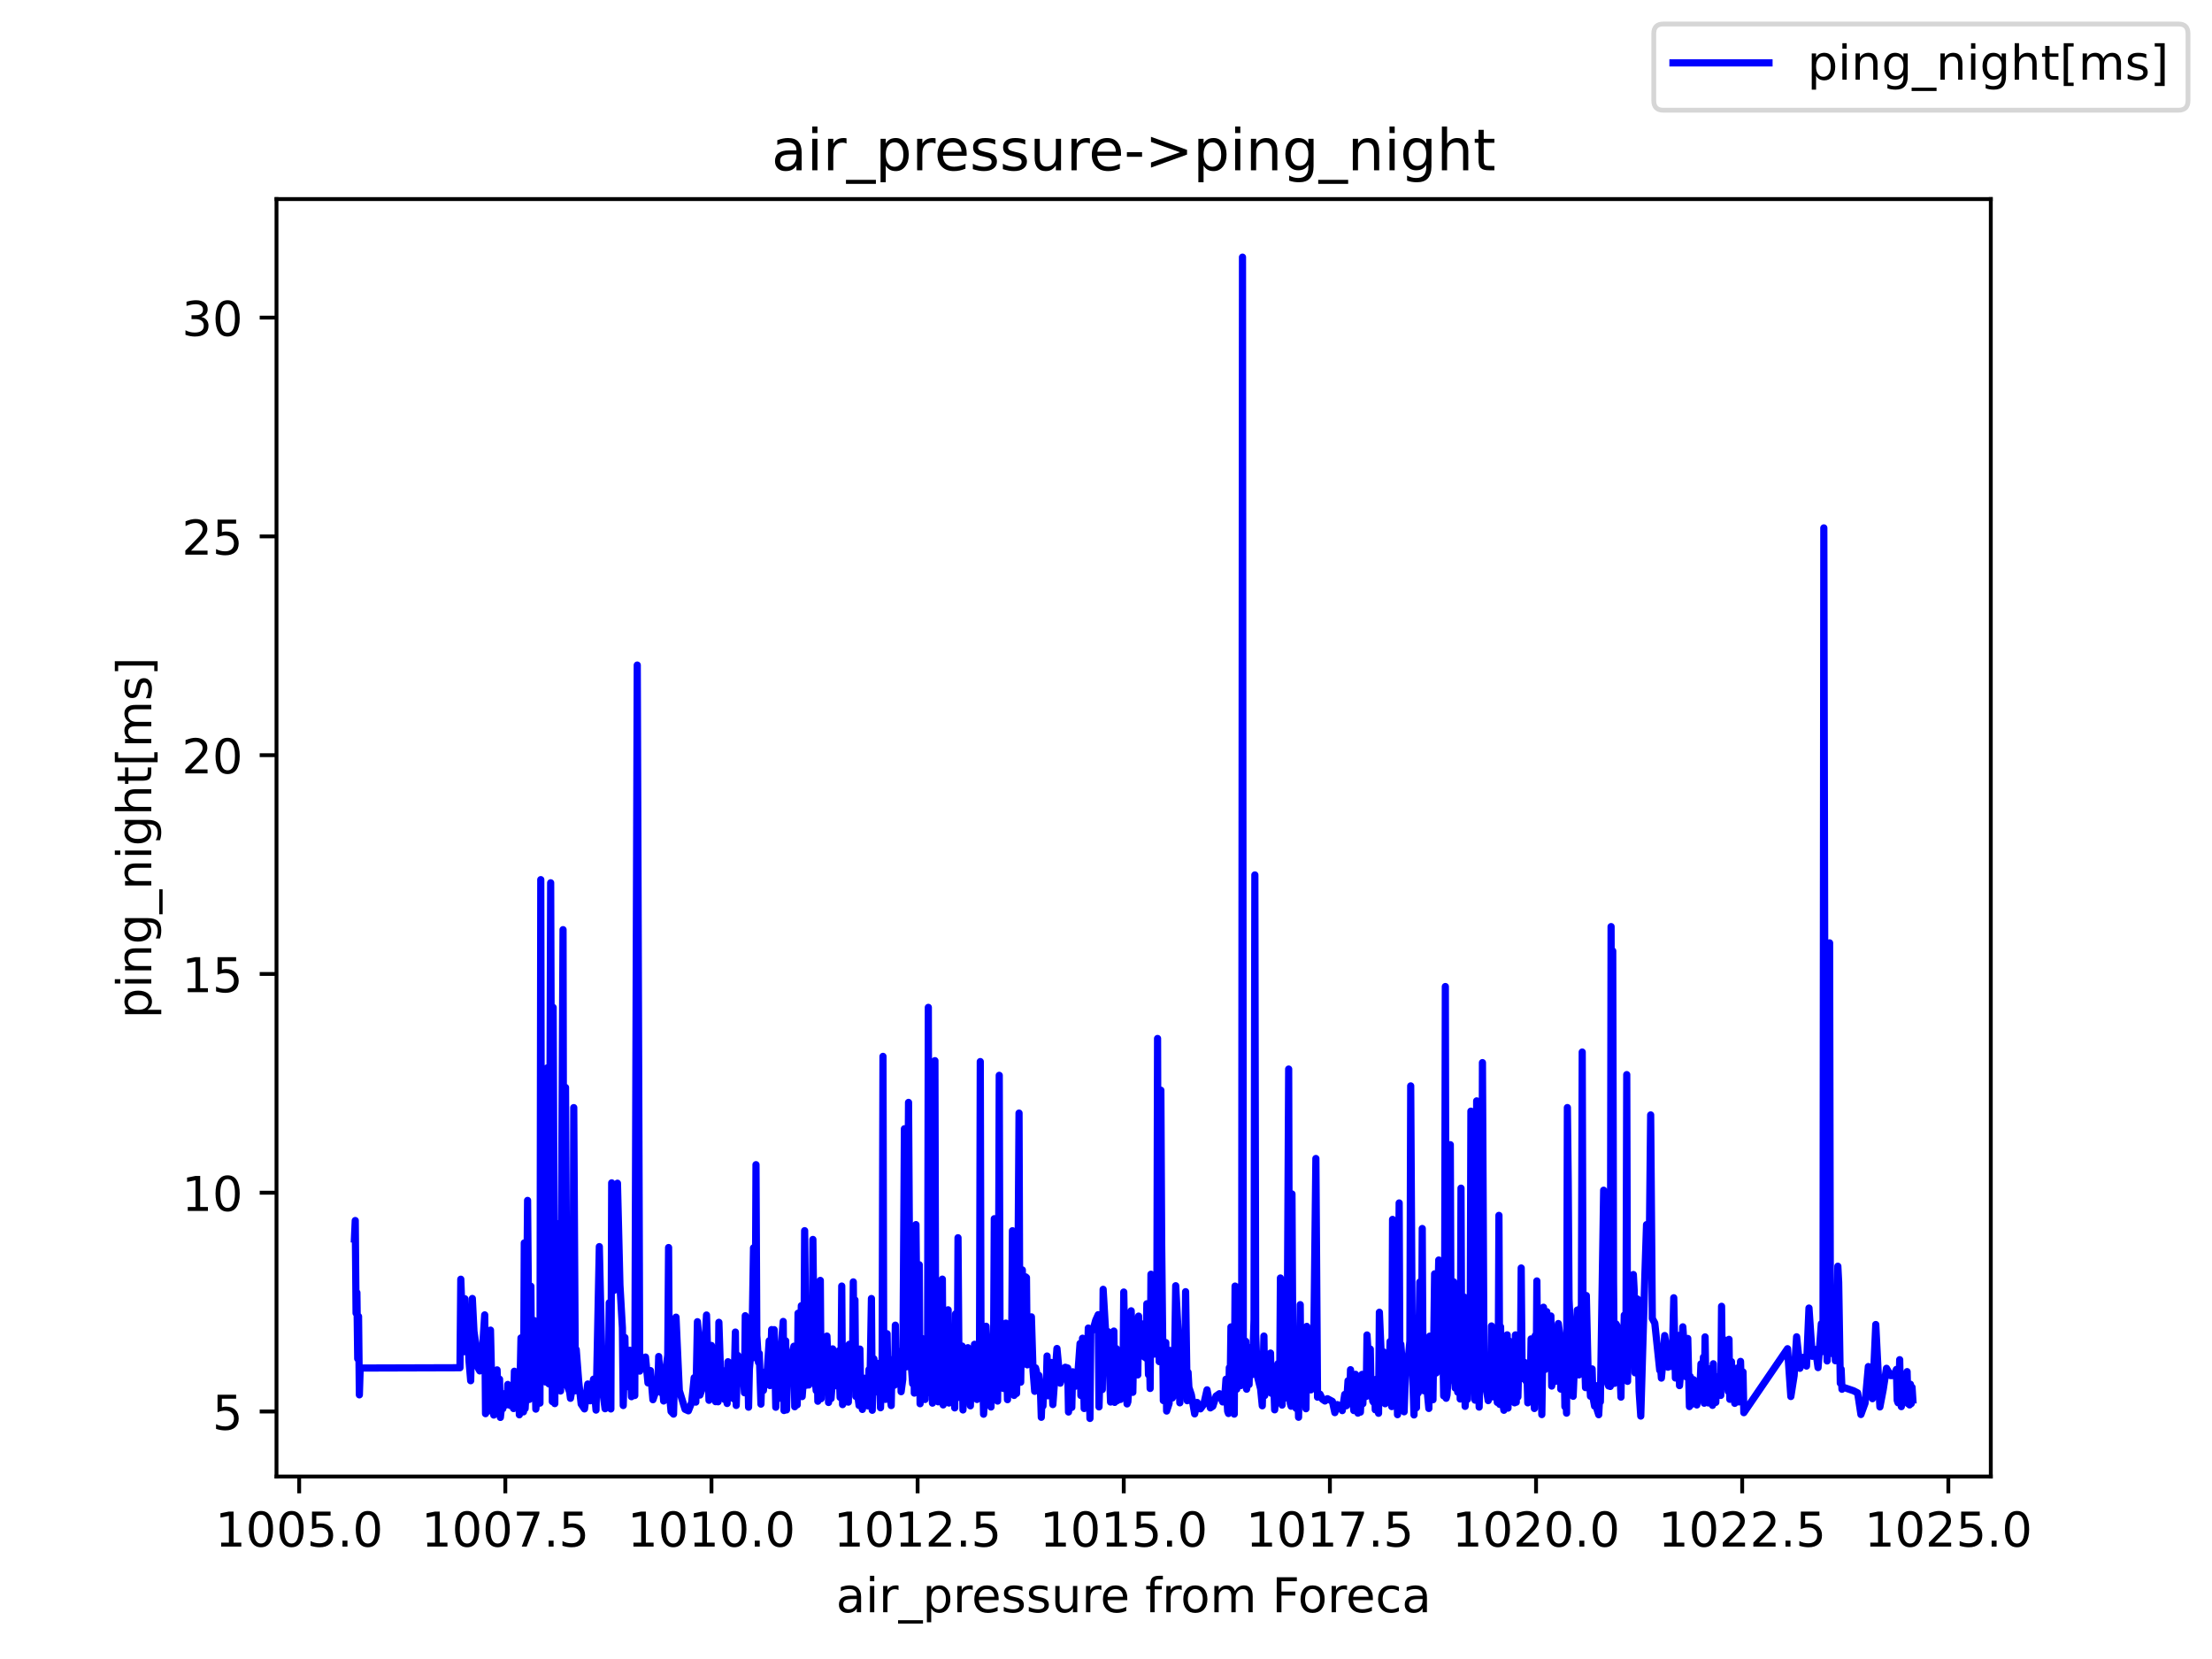 <?xml version="1.0" encoding="utf-8" standalone="no"?>
<!DOCTYPE svg PUBLIC "-//W3C//DTD SVG 1.1//EN"
  "http://www.w3.org/Graphics/SVG/1.1/DTD/svg11.dtd">
<!-- Created with matplotlib (https://matplotlib.org/) -->
<svg height="345.6pt" version="1.1" viewBox="0 0 460.8 345.6" width="460.8pt" xmlns="http://www.w3.org/2000/svg" xmlns:xlink="http://www.w3.org/1999/xlink">
 <defs>
  <style type="text/css">*{stroke-linecap:butt;stroke-linejoin:round;}</style>
 </defs>
 <g id="figure_1">
  <g id="patch_1">
   <path d="M 0 345.6 
L 460.8 345.6 
L 460.8 0 
L 0 0 
z
" style="fill:#ffffff;"/>
  </g>
  <g id="axes_1">
   <g id="patch_2">
    <path d="M 57.6 307.584 
L 414.72 307.584 
L 414.72 41.472 
L 57.6 41.472 
z
" style="fill:#ffffff;"/>
   </g>
   <g id="matplotlib.axis_1">
    <g id="xtick_1">
     <g id="line2d_1">
      <defs>
       <path d="M 0 0 
L 0 3.5 
" id="m879eb7b684" style="stroke:#000000;stroke-width:0.8;"/>
      </defs>
      <g>
       <use style="stroke:#000000;stroke-width:0.8;" x="62.324" xlink:href="#m879eb7b684" y="307.584"/>
      </g>
     </g>
     <g id="text_1">
      <!-- 1005.0 -->
      <g transform="translate(44.828 322.182)scale(0.1 -0.1)">
       <defs>
        <path d="M 12.406 8.297 
L 28.516 8.297 
L 28.516 63.922 
L 10.984 60.406 
L 10.984 69.391 
L 28.422 72.906 
L 38.281 72.906 
L 38.281 8.297 
L 54.391 8.297 
L 54.391 0 
L 12.406 0 
z
" id="DejaVuSans-49"/>
        <path d="M 31.781 66.406 
Q 24.172 66.406 20.328 58.906 
Q 16.5 51.422 16.5 36.375 
Q 16.5 21.391 20.328 13.891 
Q 24.172 6.391 31.781 6.391 
Q 39.453 6.391 43.281 13.891 
Q 47.125 21.391 47.125 36.375 
Q 47.125 51.422 43.281 58.906 
Q 39.453 66.406 31.781 66.406 
z
M 31.781 74.219 
Q 44.047 74.219 50.516 64.516 
Q 56.984 54.828 56.984 36.375 
Q 56.984 17.969 50.516 8.266 
Q 44.047 -1.422 31.781 -1.422 
Q 19.531 -1.422 13.062 8.266 
Q 6.594 17.969 6.594 36.375 
Q 6.594 54.828 13.062 64.516 
Q 19.531 74.219 31.781 74.219 
z
" id="DejaVuSans-48"/>
        <path d="M 10.797 72.906 
L 49.516 72.906 
L 49.516 64.594 
L 19.828 64.594 
L 19.828 46.734 
Q 21.969 47.469 24.109 47.828 
Q 26.266 48.188 28.422 48.188 
Q 40.625 48.188 47.75 41.5 
Q 54.891 34.812 54.891 23.391 
Q 54.891 11.625 47.562 5.094 
Q 40.234 -1.422 26.906 -1.422 
Q 22.312 -1.422 17.547 -0.641 
Q 12.797 0.141 7.719 1.703 
L 7.719 11.625 
Q 12.109 9.234 16.797 8.062 
Q 21.484 6.891 26.703 6.891 
Q 35.156 6.891 40.078 11.328 
Q 45.016 15.766 45.016 23.391 
Q 45.016 31 40.078 35.438 
Q 35.156 39.891 26.703 39.891 
Q 22.75 39.891 18.812 39.016 
Q 14.891 38.141 10.797 36.281 
z
" id="DejaVuSans-53"/>
        <path d="M 10.688 12.406 
L 21 12.406 
L 21 0 
L 10.688 0 
z
" id="DejaVuSans-46"/>
       </defs>
       <use xlink:href="#DejaVuSans-49"/>
       <use x="63.623" xlink:href="#DejaVuSans-48"/>
       <use x="127.246" xlink:href="#DejaVuSans-48"/>
       <use x="190.869" xlink:href="#DejaVuSans-53"/>
       <use x="254.492" xlink:href="#DejaVuSans-46"/>
       <use x="286.279" xlink:href="#DejaVuSans-48"/>
      </g>
     </g>
    </g>
    <g id="xtick_2">
     <g id="line2d_2">
      <g>
       <use style="stroke:#000000;stroke-width:0.8;" x="105.268" xlink:href="#m879eb7b684" y="307.584"/>
      </g>
     </g>
     <g id="text_2">
      <!-- 1007.5 -->
      <g transform="translate(87.772 322.182)scale(0.1 -0.1)">
       <defs>
        <path d="M 8.203 72.906 
L 55.078 72.906 
L 55.078 68.703 
L 28.609 0 
L 18.312 0 
L 43.219 64.594 
L 8.203 64.594 
z
" id="DejaVuSans-55"/>
       </defs>
       <use xlink:href="#DejaVuSans-49"/>
       <use x="63.623" xlink:href="#DejaVuSans-48"/>
       <use x="127.246" xlink:href="#DejaVuSans-48"/>
       <use x="190.869" xlink:href="#DejaVuSans-55"/>
       <use x="254.492" xlink:href="#DejaVuSans-46"/>
       <use x="286.279" xlink:href="#DejaVuSans-53"/>
      </g>
     </g>
    </g>
    <g id="xtick_3">
     <g id="line2d_3">
      <g>
       <use style="stroke:#000000;stroke-width:0.8;" x="148.211" xlink:href="#m879eb7b684" y="307.584"/>
      </g>
     </g>
     <g id="text_3">
      <!-- 1010.0 -->
      <g transform="translate(130.716 322.182)scale(0.1 -0.1)">
       <use xlink:href="#DejaVuSans-49"/>
       <use x="63.623" xlink:href="#DejaVuSans-48"/>
       <use x="127.246" xlink:href="#DejaVuSans-49"/>
       <use x="190.869" xlink:href="#DejaVuSans-48"/>
       <use x="254.492" xlink:href="#DejaVuSans-46"/>
       <use x="286.279" xlink:href="#DejaVuSans-48"/>
      </g>
     </g>
    </g>
    <g id="xtick_4">
     <g id="line2d_4">
      <g>
       <use style="stroke:#000000;stroke-width:0.8;" x="191.155" xlink:href="#m879eb7b684" y="307.584"/>
      </g>
     </g>
     <g id="text_4">
      <!-- 1012.5 -->
      <g transform="translate(173.66 322.182)scale(0.1 -0.1)">
       <defs>
        <path d="M 19.188 8.297 
L 53.609 8.297 
L 53.609 0 
L 7.328 0 
L 7.328 8.297 
Q 12.938 14.109 22.625 23.891 
Q 32.328 33.688 34.812 36.531 
Q 39.547 41.844 41.422 45.531 
Q 43.312 49.219 43.312 52.781 
Q 43.312 58.594 39.234 62.25 
Q 35.156 65.922 28.609 65.922 
Q 23.969 65.922 18.812 64.312 
Q 13.672 62.703 7.812 59.422 
L 7.812 69.391 
Q 13.766 71.781 18.938 73 
Q 24.125 74.219 28.422 74.219 
Q 39.75 74.219 46.484 68.547 
Q 53.219 62.891 53.219 53.422 
Q 53.219 48.922 51.531 44.891 
Q 49.859 40.875 45.406 35.406 
Q 44.188 33.984 37.641 27.219 
Q 31.109 20.453 19.188 8.297 
z
" id="DejaVuSans-50"/>
       </defs>
       <use xlink:href="#DejaVuSans-49"/>
       <use x="63.623" xlink:href="#DejaVuSans-48"/>
       <use x="127.246" xlink:href="#DejaVuSans-49"/>
       <use x="190.869" xlink:href="#DejaVuSans-50"/>
       <use x="254.492" xlink:href="#DejaVuSans-46"/>
       <use x="286.279" xlink:href="#DejaVuSans-53"/>
      </g>
     </g>
    </g>
    <g id="xtick_5">
     <g id="line2d_5">
      <g>
       <use style="stroke:#000000;stroke-width:0.8;" x="234.099" xlink:href="#m879eb7b684" y="307.584"/>
      </g>
     </g>
     <g id="text_5">
      <!-- 1015.0 -->
      <g transform="translate(216.603 322.182)scale(0.1 -0.1)">
       <use xlink:href="#DejaVuSans-49"/>
       <use x="63.623" xlink:href="#DejaVuSans-48"/>
       <use x="127.246" xlink:href="#DejaVuSans-49"/>
       <use x="190.869" xlink:href="#DejaVuSans-53"/>
       <use x="254.492" xlink:href="#DejaVuSans-46"/>
       <use x="286.279" xlink:href="#DejaVuSans-48"/>
      </g>
     </g>
    </g>
    <g id="xtick_6">
     <g id="line2d_6">
      <g>
       <use style="stroke:#000000;stroke-width:0.8;" x="277.042" xlink:href="#m879eb7b684" y="307.584"/>
      </g>
     </g>
     <g id="text_6">
      <!-- 1017.5 -->
      <g transform="translate(259.547 322.182)scale(0.1 -0.1)">
       <use xlink:href="#DejaVuSans-49"/>
       <use x="63.623" xlink:href="#DejaVuSans-48"/>
       <use x="127.246" xlink:href="#DejaVuSans-49"/>
       <use x="190.869" xlink:href="#DejaVuSans-55"/>
       <use x="254.492" xlink:href="#DejaVuSans-46"/>
       <use x="286.279" xlink:href="#DejaVuSans-53"/>
      </g>
     </g>
    </g>
    <g id="xtick_7">
     <g id="line2d_7">
      <g>
       <use style="stroke:#000000;stroke-width:0.8;" x="319.986" xlink:href="#m879eb7b684" y="307.584"/>
      </g>
     </g>
     <g id="text_7">
      <!-- 1020.0 -->
      <g transform="translate(302.491 322.182)scale(0.1 -0.1)">
       <use xlink:href="#DejaVuSans-49"/>
       <use x="63.623" xlink:href="#DejaVuSans-48"/>
       <use x="127.246" xlink:href="#DejaVuSans-50"/>
       <use x="190.869" xlink:href="#DejaVuSans-48"/>
       <use x="254.492" xlink:href="#DejaVuSans-46"/>
       <use x="286.279" xlink:href="#DejaVuSans-48"/>
      </g>
     </g>
    </g>
    <g id="xtick_8">
     <g id="line2d_8">
      <g>
       <use style="stroke:#000000;stroke-width:0.8;" x="362.93" xlink:href="#m879eb7b684" y="307.584"/>
      </g>
     </g>
     <g id="text_8">
      <!-- 1022.5 -->
      <g transform="translate(345.435 322.182)scale(0.1 -0.1)">
       <use xlink:href="#DejaVuSans-49"/>
       <use x="63.623" xlink:href="#DejaVuSans-48"/>
       <use x="127.246" xlink:href="#DejaVuSans-50"/>
       <use x="190.869" xlink:href="#DejaVuSans-50"/>
       <use x="254.492" xlink:href="#DejaVuSans-46"/>
       <use x="286.279" xlink:href="#DejaVuSans-53"/>
      </g>
     </g>
    </g>
    <g id="xtick_9">
     <g id="line2d_9">
      <g>
       <use style="stroke:#000000;stroke-width:0.8;" x="405.874" xlink:href="#m879eb7b684" y="307.584"/>
      </g>
     </g>
     <g id="text_9">
      <!-- 1025.0 -->
      <g transform="translate(388.378 322.182)scale(0.1 -0.1)">
       <use xlink:href="#DejaVuSans-49"/>
       <use x="63.623" xlink:href="#DejaVuSans-48"/>
       <use x="127.246" xlink:href="#DejaVuSans-50"/>
       <use x="190.869" xlink:href="#DejaVuSans-53"/>
       <use x="254.492" xlink:href="#DejaVuSans-46"/>
       <use x="286.279" xlink:href="#DejaVuSans-48"/>
      </g>
     </g>
    </g>
    <g id="text_10">
     <!-- air_pressure from Foreca -->
     <g transform="translate(174.162 335.861)scale(0.1 -0.1)">
      <defs>
       <path d="M 34.281 27.484 
Q 23.391 27.484 19.188 25 
Q 14.984 22.516 14.984 16.5 
Q 14.984 11.719 18.141 8.906 
Q 21.297 6.109 26.703 6.109 
Q 34.188 6.109 38.703 11.406 
Q 43.219 16.703 43.219 25.484 
L 43.219 27.484 
z
M 52.203 31.203 
L 52.203 0 
L 43.219 0 
L 43.219 8.297 
Q 40.141 3.328 35.547 0.953 
Q 30.953 -1.422 24.312 -1.422 
Q 15.922 -1.422 10.953 3.297 
Q 6 8.016 6 15.922 
Q 6 25.141 12.172 29.828 
Q 18.359 34.516 30.609 34.516 
L 43.219 34.516 
L 43.219 35.406 
Q 43.219 41.609 39.141 45 
Q 35.062 48.391 27.688 48.391 
Q 23 48.391 18.547 47.266 
Q 14.109 46.141 10.016 43.891 
L 10.016 52.203 
Q 14.938 54.109 19.578 55.047 
Q 24.219 56 28.609 56 
Q 40.484 56 46.344 49.844 
Q 52.203 43.703 52.203 31.203 
z
" id="DejaVuSans-97"/>
       <path d="M 9.422 54.688 
L 18.406 54.688 
L 18.406 0 
L 9.422 0 
z
M 9.422 75.984 
L 18.406 75.984 
L 18.406 64.594 
L 9.422 64.594 
z
" id="DejaVuSans-105"/>
       <path d="M 41.109 46.297 
Q 39.594 47.172 37.812 47.578 
Q 36.031 48 33.891 48 
Q 26.266 48 22.188 43.047 
Q 18.109 38.094 18.109 28.812 
L 18.109 0 
L 9.078 0 
L 9.078 54.688 
L 18.109 54.688 
L 18.109 46.188 
Q 20.953 51.172 25.484 53.578 
Q 30.031 56 36.531 56 
Q 37.453 56 38.578 55.875 
Q 39.703 55.766 41.062 55.516 
z
" id="DejaVuSans-114"/>
       <path d="M 50.984 -16.609 
L 50.984 -23.578 
L -0.984 -23.578 
L -0.984 -16.609 
z
" id="DejaVuSans-95"/>
       <path d="M 18.109 8.203 
L 18.109 -20.797 
L 9.078 -20.797 
L 9.078 54.688 
L 18.109 54.688 
L 18.109 46.391 
Q 20.953 51.266 25.266 53.625 
Q 29.594 56 35.594 56 
Q 45.562 56 51.781 48.094 
Q 58.016 40.188 58.016 27.297 
Q 58.016 14.406 51.781 6.484 
Q 45.562 -1.422 35.594 -1.422 
Q 29.594 -1.422 25.266 0.953 
Q 20.953 3.328 18.109 8.203 
z
M 48.688 27.297 
Q 48.688 37.203 44.609 42.844 
Q 40.531 48.484 33.406 48.484 
Q 26.266 48.484 22.188 42.844 
Q 18.109 37.203 18.109 27.297 
Q 18.109 17.391 22.188 11.75 
Q 26.266 6.109 33.406 6.109 
Q 40.531 6.109 44.609 11.75 
Q 48.688 17.391 48.688 27.297 
z
" id="DejaVuSans-112"/>
       <path d="M 56.203 29.594 
L 56.203 25.203 
L 14.891 25.203 
Q 15.484 15.922 20.484 11.062 
Q 25.484 6.203 34.422 6.203 
Q 39.594 6.203 44.453 7.469 
Q 49.312 8.734 54.109 11.281 
L 54.109 2.781 
Q 49.266 0.734 44.188 -0.344 
Q 39.109 -1.422 33.891 -1.422 
Q 20.797 -1.422 13.156 6.188 
Q 5.516 13.812 5.516 26.812 
Q 5.516 40.234 12.766 48.109 
Q 20.016 56 32.328 56 
Q 43.359 56 49.781 48.891 
Q 56.203 41.797 56.203 29.594 
z
M 47.219 32.234 
Q 47.125 39.594 43.094 43.984 
Q 39.062 48.391 32.422 48.391 
Q 24.906 48.391 20.391 44.141 
Q 15.875 39.891 15.188 32.172 
z
" id="DejaVuSans-101"/>
       <path d="M 44.281 53.078 
L 44.281 44.578 
Q 40.484 46.531 36.375 47.5 
Q 32.281 48.484 27.875 48.484 
Q 21.188 48.484 17.844 46.438 
Q 14.5 44.391 14.5 40.281 
Q 14.5 37.156 16.891 35.375 
Q 19.281 33.594 26.516 31.984 
L 29.594 31.297 
Q 39.156 29.25 43.188 25.516 
Q 47.219 21.781 47.219 15.094 
Q 47.219 7.469 41.188 3.016 
Q 35.156 -1.422 24.609 -1.422 
Q 20.219 -1.422 15.453 -0.562 
Q 10.688 0.297 5.422 2 
L 5.422 11.281 
Q 10.406 8.688 15.234 7.391 
Q 20.062 6.109 24.812 6.109 
Q 31.156 6.109 34.562 8.281 
Q 37.984 10.453 37.984 14.406 
Q 37.984 18.062 35.516 20.016 
Q 33.062 21.969 24.703 23.781 
L 21.578 24.516 
Q 13.234 26.266 9.516 29.906 
Q 5.812 33.547 5.812 39.891 
Q 5.812 47.609 11.281 51.797 
Q 16.75 56 26.812 56 
Q 31.781 56 36.172 55.266 
Q 40.578 54.547 44.281 53.078 
z
" id="DejaVuSans-115"/>
       <path d="M 8.5 21.578 
L 8.5 54.688 
L 17.484 54.688 
L 17.484 21.922 
Q 17.484 14.156 20.5 10.266 
Q 23.531 6.391 29.594 6.391 
Q 36.859 6.391 41.078 11.031 
Q 45.312 15.672 45.312 23.688 
L 45.312 54.688 
L 54.297 54.688 
L 54.297 0 
L 45.312 0 
L 45.312 8.406 
Q 42.047 3.422 37.719 1 
Q 33.406 -1.422 27.688 -1.422 
Q 18.266 -1.422 13.375 4.438 
Q 8.5 10.297 8.5 21.578 
z
M 31.109 56 
z
" id="DejaVuSans-117"/>
       <path id="DejaVuSans-32"/>
       <path d="M 37.109 75.984 
L 37.109 68.5 
L 28.516 68.5 
Q 23.688 68.5 21.797 66.547 
Q 19.922 64.594 19.922 59.516 
L 19.922 54.688 
L 34.719 54.688 
L 34.719 47.703 
L 19.922 47.703 
L 19.922 0 
L 10.891 0 
L 10.891 47.703 
L 2.297 47.703 
L 2.297 54.688 
L 10.891 54.688 
L 10.891 58.5 
Q 10.891 67.625 15.141 71.797 
Q 19.391 75.984 28.609 75.984 
z
" id="DejaVuSans-102"/>
       <path d="M 30.609 48.391 
Q 23.391 48.391 19.188 42.75 
Q 14.984 37.109 14.984 27.297 
Q 14.984 17.484 19.156 11.844 
Q 23.344 6.203 30.609 6.203 
Q 37.797 6.203 41.984 11.859 
Q 46.188 17.531 46.188 27.297 
Q 46.188 37.016 41.984 42.703 
Q 37.797 48.391 30.609 48.391 
z
M 30.609 56 
Q 42.328 56 49.016 48.375 
Q 55.719 40.766 55.719 27.297 
Q 55.719 13.875 49.016 6.219 
Q 42.328 -1.422 30.609 -1.422 
Q 18.844 -1.422 12.172 6.219 
Q 5.516 13.875 5.516 27.297 
Q 5.516 40.766 12.172 48.375 
Q 18.844 56 30.609 56 
z
" id="DejaVuSans-111"/>
       <path d="M 52 44.188 
Q 55.375 50.25 60.062 53.125 
Q 64.75 56 71.094 56 
Q 79.641 56 84.281 50.016 
Q 88.922 44.047 88.922 33.016 
L 88.922 0 
L 79.891 0 
L 79.891 32.719 
Q 79.891 40.578 77.094 44.375 
Q 74.312 48.188 68.609 48.188 
Q 61.625 48.188 57.562 43.547 
Q 53.516 38.922 53.516 30.906 
L 53.516 0 
L 44.484 0 
L 44.484 32.719 
Q 44.484 40.625 41.703 44.406 
Q 38.922 48.188 33.109 48.188 
Q 26.219 48.188 22.156 43.531 
Q 18.109 38.875 18.109 30.906 
L 18.109 0 
L 9.078 0 
L 9.078 54.688 
L 18.109 54.688 
L 18.109 46.188 
Q 21.188 51.219 25.484 53.609 
Q 29.781 56 35.688 56 
Q 41.656 56 45.828 52.969 
Q 50 49.953 52 44.188 
z
" id="DejaVuSans-109"/>
       <path d="M 9.812 72.906 
L 51.703 72.906 
L 51.703 64.594 
L 19.672 64.594 
L 19.672 43.109 
L 48.578 43.109 
L 48.578 34.812 
L 19.672 34.812 
L 19.672 0 
L 9.812 0 
z
" id="DejaVuSans-70"/>
       <path d="M 48.781 52.594 
L 48.781 44.188 
Q 44.969 46.297 41.141 47.344 
Q 37.312 48.391 33.406 48.391 
Q 24.656 48.391 19.812 42.844 
Q 14.984 37.312 14.984 27.297 
Q 14.984 17.281 19.812 11.734 
Q 24.656 6.203 33.406 6.203 
Q 37.312 6.203 41.141 7.25 
Q 44.969 8.297 48.781 10.406 
L 48.781 2.094 
Q 45.016 0.344 40.984 -0.531 
Q 36.969 -1.422 32.422 -1.422 
Q 20.062 -1.422 12.781 6.344 
Q 5.516 14.109 5.516 27.297 
Q 5.516 40.672 12.859 48.328 
Q 20.219 56 33.016 56 
Q 37.156 56 41.109 55.141 
Q 45.062 54.297 48.781 52.594 
z
" id="DejaVuSans-99"/>
      </defs>
      <use xlink:href="#DejaVuSans-97"/>
      <use x="61.279" xlink:href="#DejaVuSans-105"/>
      <use x="89.062" xlink:href="#DejaVuSans-114"/>
      <use x="130.176" xlink:href="#DejaVuSans-95"/>
      <use x="180.176" xlink:href="#DejaVuSans-112"/>
      <use x="243.652" xlink:href="#DejaVuSans-114"/>
      <use x="282.516" xlink:href="#DejaVuSans-101"/>
      <use x="344.039" xlink:href="#DejaVuSans-115"/>
      <use x="396.139" xlink:href="#DejaVuSans-115"/>
      <use x="448.238" xlink:href="#DejaVuSans-117"/>
      <use x="511.617" xlink:href="#DejaVuSans-114"/>
      <use x="550.48" xlink:href="#DejaVuSans-101"/>
      <use x="612.004" xlink:href="#DejaVuSans-32"/>
      <use x="643.791" xlink:href="#DejaVuSans-102"/>
      <use x="678.996" xlink:href="#DejaVuSans-114"/>
      <use x="717.859" xlink:href="#DejaVuSans-111"/>
      <use x="779.041" xlink:href="#DejaVuSans-109"/>
      <use x="876.453" xlink:href="#DejaVuSans-32"/>
      <use x="908.24" xlink:href="#DejaVuSans-70"/>
      <use x="962.135" xlink:href="#DejaVuSans-111"/>
      <use x="1023.316" xlink:href="#DejaVuSans-114"/>
      <use x="1062.18" xlink:href="#DejaVuSans-101"/>
      <use x="1123.703" xlink:href="#DejaVuSans-99"/>
      <use x="1178.684" xlink:href="#DejaVuSans-97"/>
     </g>
    </g>
   </g>
   <g id="matplotlib.axis_2">
    <g id="ytick_1">
     <g id="line2d_10">
      <defs>
       <path d="M 0 0 
L -3.5 0 
" id="mdffa7e8fbb" style="stroke:#000000;stroke-width:0.8;"/>
      </defs>
      <g>
       <use style="stroke:#000000;stroke-width:0.8;" x="57.6" xlink:href="#mdffa7e8fbb" y="294.039"/>
      </g>
     </g>
     <g id="text_11">
      <!-- 5 -->
      <g transform="translate(44.237 297.838)scale(0.1 -0.1)">
       <use xlink:href="#DejaVuSans-53"/>
      </g>
     </g>
    </g>
    <g id="ytick_2">
     <g id="line2d_11">
      <g>
       <use style="stroke:#000000;stroke-width:0.8;" x="57.6" xlink:href="#mdffa7e8fbb" y="248.464"/>
      </g>
     </g>
     <g id="text_12">
      <!-- 10 -->
      <g transform="translate(37.875 252.263)scale(0.1 -0.1)">
       <use xlink:href="#DejaVuSans-49"/>
       <use x="63.623" xlink:href="#DejaVuSans-48"/>
      </g>
     </g>
    </g>
    <g id="ytick_3">
     <g id="line2d_12">
      <g>
       <use style="stroke:#000000;stroke-width:0.8;" x="57.6" xlink:href="#mdffa7e8fbb" y="202.889"/>
      </g>
     </g>
     <g id="text_13">
      <!-- 15 -->
      <g transform="translate(37.875 206.688)scale(0.1 -0.1)">
       <use xlink:href="#DejaVuSans-49"/>
       <use x="63.623" xlink:href="#DejaVuSans-53"/>
      </g>
     </g>
    </g>
    <g id="ytick_4">
     <g id="line2d_13">
      <g>
       <use style="stroke:#000000;stroke-width:0.8;" x="57.6" xlink:href="#mdffa7e8fbb" y="157.314"/>
      </g>
     </g>
     <g id="text_14">
      <!-- 20 -->
      <g transform="translate(37.875 161.114)scale(0.1 -0.1)">
       <use xlink:href="#DejaVuSans-50"/>
       <use x="63.623" xlink:href="#DejaVuSans-48"/>
      </g>
     </g>
    </g>
    <g id="ytick_5">
     <g id="line2d_14">
      <g>
       <use style="stroke:#000000;stroke-width:0.8;" x="57.6" xlink:href="#mdffa7e8fbb" y="111.74"/>
      </g>
     </g>
     <g id="text_15">
      <!-- 25 -->
      <g transform="translate(37.875 115.539)scale(0.1 -0.1)">
       <use xlink:href="#DejaVuSans-50"/>
       <use x="63.623" xlink:href="#DejaVuSans-53"/>
      </g>
     </g>
    </g>
    <g id="ytick_6">
     <g id="line2d_15">
      <g>
       <use style="stroke:#000000;stroke-width:0.8;" x="57.6" xlink:href="#mdffa7e8fbb" y="66.165"/>
      </g>
     </g>
     <g id="text_16">
      <!-- 30 -->
      <g transform="translate(37.875 69.964)scale(0.1 -0.1)">
       <defs>
        <path d="M 40.578 39.312 
Q 47.656 37.797 51.625 33 
Q 55.609 28.219 55.609 21.188 
Q 55.609 10.406 48.188 4.484 
Q 40.766 -1.422 27.094 -1.422 
Q 22.516 -1.422 17.656 -0.516 
Q 12.797 0.391 7.625 2.203 
L 7.625 11.719 
Q 11.719 9.328 16.594 8.109 
Q 21.484 6.891 26.812 6.891 
Q 36.078 6.891 40.938 10.547 
Q 45.797 14.203 45.797 21.188 
Q 45.797 27.641 41.281 31.266 
Q 36.766 34.906 28.719 34.906 
L 20.219 34.906 
L 20.219 43.016 
L 29.109 43.016 
Q 36.375 43.016 40.234 45.922 
Q 44.094 48.828 44.094 54.297 
Q 44.094 59.906 40.109 62.906 
Q 36.141 65.922 28.719 65.922 
Q 24.656 65.922 20.016 65.031 
Q 15.375 64.156 9.812 62.312 
L 9.812 71.094 
Q 15.438 72.656 20.344 73.438 
Q 25.25 74.219 29.594 74.219 
Q 40.828 74.219 47.359 69.109 
Q 53.906 64.016 53.906 55.328 
Q 53.906 49.266 50.438 45.094 
Q 46.969 40.922 40.578 39.312 
z
" id="DejaVuSans-51"/>
       </defs>
       <use xlink:href="#DejaVuSans-51"/>
       <use x="63.623" xlink:href="#DejaVuSans-48"/>
      </g>
     </g>
    </g>
    <g id="text_17">
     <!-- ping_night[ms] -->
     <g transform="translate(31.517 212.172)rotate(-90)scale(0.1 -0.1)">
      <defs>
       <path d="M 54.891 33.016 
L 54.891 0 
L 45.906 0 
L 45.906 32.719 
Q 45.906 40.484 42.875 44.328 
Q 39.844 48.188 33.797 48.188 
Q 26.516 48.188 22.312 43.547 
Q 18.109 38.922 18.109 30.906 
L 18.109 0 
L 9.078 0 
L 9.078 54.688 
L 18.109 54.688 
L 18.109 46.188 
Q 21.344 51.125 25.703 53.562 
Q 30.078 56 35.797 56 
Q 45.219 56 50.047 50.172 
Q 54.891 44.344 54.891 33.016 
z
" id="DejaVuSans-110"/>
       <path d="M 45.406 27.984 
Q 45.406 37.75 41.375 43.109 
Q 37.359 48.484 30.078 48.484 
Q 22.859 48.484 18.828 43.109 
Q 14.797 37.75 14.797 27.984 
Q 14.797 18.266 18.828 12.891 
Q 22.859 7.516 30.078 7.516 
Q 37.359 7.516 41.375 12.891 
Q 45.406 18.266 45.406 27.984 
z
M 54.391 6.781 
Q 54.391 -7.172 48.188 -13.984 
Q 42 -20.797 29.203 -20.797 
Q 24.469 -20.797 20.266 -20.094 
Q 16.062 -19.391 12.109 -17.922 
L 12.109 -9.188 
Q 16.062 -11.328 19.922 -12.344 
Q 23.781 -13.375 27.781 -13.375 
Q 36.625 -13.375 41.016 -8.766 
Q 45.406 -4.156 45.406 5.172 
L 45.406 9.625 
Q 42.625 4.781 38.281 2.391 
Q 33.938 0 27.875 0 
Q 17.828 0 11.672 7.656 
Q 5.516 15.328 5.516 27.984 
Q 5.516 40.672 11.672 48.328 
Q 17.828 56 27.875 56 
Q 33.938 56 38.281 53.609 
Q 42.625 51.219 45.406 46.391 
L 45.406 54.688 
L 54.391 54.688 
z
" id="DejaVuSans-103"/>
       <path d="M 54.891 33.016 
L 54.891 0 
L 45.906 0 
L 45.906 32.719 
Q 45.906 40.484 42.875 44.328 
Q 39.844 48.188 33.797 48.188 
Q 26.516 48.188 22.312 43.547 
Q 18.109 38.922 18.109 30.906 
L 18.109 0 
L 9.078 0 
L 9.078 75.984 
L 18.109 75.984 
L 18.109 46.188 
Q 21.344 51.125 25.703 53.562 
Q 30.078 56 35.797 56 
Q 45.219 56 50.047 50.172 
Q 54.891 44.344 54.891 33.016 
z
" id="DejaVuSans-104"/>
       <path d="M 18.312 70.219 
L 18.312 54.688 
L 36.812 54.688 
L 36.812 47.703 
L 18.312 47.703 
L 18.312 18.016 
Q 18.312 11.328 20.141 9.422 
Q 21.969 7.516 27.594 7.516 
L 36.812 7.516 
L 36.812 0 
L 27.594 0 
Q 17.188 0 13.234 3.875 
Q 9.281 7.766 9.281 18.016 
L 9.281 47.703 
L 2.688 47.703 
L 2.688 54.688 
L 9.281 54.688 
L 9.281 70.219 
z
" id="DejaVuSans-116"/>
       <path d="M 8.594 75.984 
L 29.297 75.984 
L 29.297 69 
L 17.578 69 
L 17.578 -6.203 
L 29.297 -6.203 
L 29.297 -13.188 
L 8.594 -13.188 
z
" id="DejaVuSans-91"/>
       <path d="M 30.422 75.984 
L 30.422 -13.188 
L 9.719 -13.188 
L 9.719 -6.203 
L 21.391 -6.203 
L 21.391 69 
L 9.719 69 
L 9.719 75.984 
z
" id="DejaVuSans-93"/>
      </defs>
      <use xlink:href="#DejaVuSans-112"/>
      <use x="63.477" xlink:href="#DejaVuSans-105"/>
      <use x="91.26" xlink:href="#DejaVuSans-110"/>
      <use x="154.639" xlink:href="#DejaVuSans-103"/>
      <use x="218.115" xlink:href="#DejaVuSans-95"/>
      <use x="268.115" xlink:href="#DejaVuSans-110"/>
      <use x="331.494" xlink:href="#DejaVuSans-105"/>
      <use x="359.277" xlink:href="#DejaVuSans-103"/>
      <use x="422.754" xlink:href="#DejaVuSans-104"/>
      <use x="486.133" xlink:href="#DejaVuSans-116"/>
      <use x="525.342" xlink:href="#DejaVuSans-91"/>
      <use x="564.355" xlink:href="#DejaVuSans-109"/>
      <use x="661.768" xlink:href="#DejaVuSans-115"/>
      <use x="713.867" xlink:href="#DejaVuSans-93"/>
     </g>
    </g>
   </g>
   <g id="line2d_16">
    <path clip-path="url(#pc07170e639)" d="M 73.833 258.108 
L 74.005 254.261 
L 74.176 273.557 
L 74.348 269.273 
L 74.52 283.046 
L 74.692 274.232 
L 74.863 290.575 
L 75.035 284.988 
L 95.82 284.924 
L 95.992 266.484 
L 96.163 271.151 
L 96.335 281.396 
L 96.507 280.713 
L 96.679 281.588 
L 96.851 270.559 
L 97.022 279.063 
L 97.194 281.205 
L 97.538 279.163 
L 97.709 283.547 
L 98.053 287.631 
L 98.397 270.495 
L 98.74 277.367 
L 99.084 279.746 
L 99.427 284.641 
L 99.943 285.589 
L 100.286 284.568 
L 100.973 273.913 
L 101.145 294.494 
L 101.317 288.123 
L 101.66 293.975 
L 102.176 277.085 
L 102.519 292.061 
L 102.863 294.786 
L 103.55 285.37 
L 103.893 293.92 
L 104.065 287.303 
L 104.237 295.278 
L 104.409 293.665 
L 104.752 293.455 
L 105.096 290.32 
L 105.439 292.671 
L 105.611 292.635 
L 105.783 288.406 
L 105.955 289.436 
L 106.298 292.79 
L 106.47 291.076 
L 106.814 292.052 
L 106.985 293.428 
L 107.157 285.653 
L 107.329 292.043 
L 107.672 289.928 
L 107.844 286.382 
L 108.016 286.255 
L 108.188 294.731 
L 108.531 278.707 
L 109.047 294.121 
L 109.218 258.919 
L 109.39 293.437 
L 109.562 290.611 
L 109.905 250.068 
L 110.249 291.532 
L 110.593 267.943 
L 110.764 290.593 
L 111.108 289.572 
L 111.28 275.098 
L 111.623 293.547 
L 111.967 290.192 
L 112.482 292.298 
L 112.654 183.246 
L 112.826 285.635 
L 113.341 235.047 
L 113.685 287.904 
L 114.028 222.441 
L 114.372 288.305 
L 114.715 183.903 
L 115.059 291.979 
L 115.23 209.862 
L 115.574 292.398 
L 115.746 265.892 
L 116.261 254.917 
L 116.776 289.773 
L 117.292 193.665 
L 117.464 288.433 
L 117.807 226.533 
L 118.151 288.606 
L 118.666 289.973 
L 118.838 291.295 
L 119.353 288.333 
L 119.525 230.735 
L 119.868 289.718 
L 120.04 281.132 
L 120.555 287.813 
L 121.071 292.489 
L 121.758 293.501 
L 122.445 288.315 
L 122.96 291.806 
L 123.647 287.303 
L 124.163 293.747 
L 124.85 259.694 
L 125.537 289.773 
L 126.052 293.464 
L 126.739 288.962 
L 126.911 271.379 
L 127.255 293.51 
L 127.426 246.413 
L 127.942 268.809 
L 128.629 246.486 
L 129.144 267.697 
L 129.66 276.638 
L 129.831 292.799 
L 130.175 278.625 
L 130.347 286.865 
L 130.862 287.485 
L 131.034 288.934 
L 131.206 281.287 
L 131.549 290.958 
L 131.721 281.651 
L 132.236 290.712 
L 132.752 138.547 
L 133.267 285.626 
L 133.782 283.711 
L 134.469 282.7 
L 134.985 288.087 
L 135.5 285.516 
L 136.015 291.587 
L 136.531 290.092 
L 136.874 289.654 
L 137.046 289.135 
L 137.218 282.581 
L 137.733 290.119 
L 138.077 289.417 
L 138.248 291.851 
L 138.592 286.072 
L 139.107 282.335 
L 139.279 259.885 
L 139.451 290.365 
L 139.794 294.039 
L 140.31 294.586 
L 140.825 274.387 
L 141.512 289.673 
L 142.714 293.583 
L 143.402 293.902 
L 144.089 292.161 
L 144.604 287.002 
L 144.948 292.088 
L 145.291 275.335 
L 145.635 279.491 
L 145.806 290.621 
L 146.15 289.645 
L 146.494 286.236 
L 147.181 273.94 
L 147.696 291.705 
L 148.211 280.284 
L 148.383 291.322 
L 148.727 288.743 
L 149.07 291.997 
L 149.242 288.533 
L 149.585 292.015 
L 149.757 275.462 
L 150.273 291.177 
L 150.616 285.717 
L 150.96 291.559 
L 151.131 285.516 
L 151.475 292.371 
L 151.647 283.675 
L 152.162 284.067 
L 152.677 286.173 
L 152.849 291.414 
L 153.193 277.495 
L 153.365 292.781 
L 153.708 282.362 
L 154.052 286.692 
L 154.223 285.133 
L 154.739 284.55 
L 155.082 290.138 
L 155.254 274.086 
L 155.769 285.015 
L 155.941 293.145 
L 156.113 285.188 
L 156.285 283.292 
L 156.628 280.822 
L 156.972 259.949 
L 157.144 282.818 
L 157.315 281.606 
L 157.487 242.621 
L 157.659 278.197 
L 158.002 283.803 
L 158.174 281.961 
L 158.518 292.507 
L 158.69 286.473 
L 159.033 289.654 
L 159.377 285.799 
L 159.72 287.303 
L 160.235 279.309 
L 160.407 288.643 
L 160.751 276.976 
L 160.923 285.972 
L 161.266 276.994 
L 161.61 293.155 
L 161.781 283.21 
L 161.953 291.487 
L 162.297 282.891 
L 162.64 286.656 
L 162.812 279.582 
L 163.156 275.28 
L 163.327 293.838 
L 163.671 279.318 
L 163.843 293.711 
L 164.186 283.037 
L 164.53 284.751 
L 164.702 287.512 
L 164.873 282.527 
L 165.389 280.439 
L 165.561 293.054 
L 165.732 289.29 
L 165.904 288.989 
L 166.076 292.644 
L 166.248 273.567 
L 166.419 288.096 
L 166.935 271.999 
L 167.106 290.931 
L 167.45 286.218 
L 167.622 256.376 
L 167.965 288.579 
L 168.137 283.803 
L 168.481 288.524 
L 168.652 284.231 
L 168.996 287.075 
L 169.168 286.255 
L 169.34 258.199 
L 169.683 288.196 
L 169.855 287.859 
L 170.027 289.691 
L 170.198 279.646 
L 170.37 291.906 
L 170.542 288.67 
L 170.886 266.73 
L 171.057 291.377 
L 171.229 284.204 
L 171.401 286.419 
L 171.573 285.507 
L 171.744 287.385 
L 171.916 284.167 
L 172.088 287.239 
L 172.26 278.325 
L 172.432 282.016 
L 172.603 292.161 
L 172.947 283.402 
L 173.119 291.359 
L 173.29 289.098 
L 173.462 280.995 
L 173.806 288.734 
L 174.149 286.2 
L 174.321 287.385 
L 174.665 281.451 
L 175.008 291.113 
L 175.18 286.501 
L 175.352 267.906 
L 175.523 292.608 
L 175.695 292.307 
L 175.867 289.235 
L 176.211 285.617 
L 176.726 292.088 
L 176.898 280.047 
L 177.069 287.594 
L 177.241 287.895 
L 177.413 283.52 
L 177.585 286.109 
L 177.757 267.04 
L 177.928 287.075 
L 178.1 270.796 
L 178.272 290.903 
L 178.444 288.77 
L 178.959 292.79 
L 179.131 281.041 
L 179.303 289.727 
L 179.646 293.61 
L 179.99 287.102 
L 180.161 291.796 
L 180.333 292.808 
L 180.505 290.302 
L 180.677 290.785 
L 180.848 292.89 
L 181.02 285.297 
L 181.192 290.539 
L 181.536 270.504 
L 181.707 293.784 
L 181.879 284.504 
L 182.051 283.073 
L 182.223 288.351 
L 182.566 289.436 
L 182.738 284.003 
L 182.91 285.389 
L 183.082 290.174 
L 183.253 287.759 
L 183.425 293.264 
L 183.769 282.536 
L 183.94 220.062 
L 184.112 289.053 
L 184.456 291.514 
L 184.799 277.841 
L 184.971 287.102 
L 185.658 292.808 
L 185.83 283.238 
L 186.345 288.561 
L 186.517 276.055 
L 186.689 288.187 
L 187.032 281.487 
L 187.204 288.278 
L 187.548 282.399 
L 187.719 289.919 
L 188.063 287.33 
L 188.407 235.138 
L 188.578 282.836 
L 188.75 284.751 
L 188.922 284.687 
L 189.265 229.651 
L 189.609 284.286 
L 189.781 283.675 
L 190.124 288.26 
L 190.296 270.723 
L 190.468 290.21 
L 190.64 289.18 
L 190.811 255.109 
L 191.155 289.8 
L 191.327 286.145 
L 191.499 263.467 
L 191.67 292.425 
L 191.842 288.588 
L 192.014 278.78 
L 192.357 286.592 
L 192.529 287.904 
L 192.701 291.541 
L 192.873 281.405 
L 193.045 280.302 
L 193.216 288.825 
L 193.388 209.853 
L 193.56 280.612 
L 193.732 289.454 
L 193.903 290.238 
L 194.075 275.307 
L 194.247 292.298 
L 194.419 270.303 
L 194.59 289.545 
L 194.762 220.955 
L 194.934 290.684 
L 195.278 280.056 
L 195.449 292.024 
L 195.621 287.166 
L 195.793 271.133 
L 195.965 291.067 
L 196.136 288.716 
L 196.308 266.466 
L 196.48 292.671 
L 196.652 285.015 
L 196.824 283.766 
L 196.995 290.138 
L 197.167 284.04 
L 197.339 288.716 
L 197.511 272.856 
L 197.682 292.28 
L 198.026 276.93 
L 198.198 291.113 
L 198.541 279.282 
L 198.885 293.291 
L 199.057 273.694 
L 199.228 287.148 
L 199.4 291.177 
L 199.572 257.843 
L 199.744 280.941 
L 199.915 282.271 
L 200.087 282.663 
L 200.259 284.96 
L 200.431 280.403 
L 200.603 293.72 
L 200.946 283.903 
L 201.118 287.749 
L 201.29 282.754 
L 201.633 280.749 
L 201.805 289.609 
L 201.977 284.021 
L 202.149 292.863 
L 202.32 285.808 
L 202.492 284.395 
L 202.664 288.096 
L 203.007 280.038 
L 203.179 289.408 
L 203.351 285.853 
L 203.523 291.532 
L 204.038 285.708 
L 204.21 221.146 
L 204.382 287.986 
L 204.553 287.658 
L 204.725 286.492 
L 204.897 294.604 
L 205.241 289.199 
L 205.412 276.283 
L 205.584 279.71 
L 205.756 288.424 
L 205.928 285.343 
L 206.099 284.432 
L 206.271 291.322 
L 206.443 293.109 
L 206.615 280.111 
L 206.786 281.123 
L 206.958 284.842 
L 207.13 253.878 
L 207.302 285.954 
L 207.474 286.346 
L 207.645 285.307 
L 207.817 291.869 
L 207.989 276.064 
L 208.161 224.009 
L 208.332 281.697 
L 208.504 286.473 
L 208.676 285.89 
L 209.02 289.244 
L 209.191 287.093 
L 209.363 286.619 
L 209.535 275.627 
L 209.878 291.578 
L 210.05 278.388 
L 210.222 285.699 
L 210.394 277.249 
L 210.566 281.597 
L 210.737 281.907 
L 210.909 256.385 
L 211.253 290.694 
L 211.596 285.443 
L 211.768 290.283 
L 211.94 282.508 
L 212.283 231.875 
L 212.455 281.342 
L 212.627 287.941 
L 212.97 264.543 
L 213.142 281.013 
L 213.314 284.167 
L 213.657 265.992 
L 213.829 266.138 
L 214.001 284.322 
L 214.173 275.235 
L 214.516 281.998 
L 214.86 274.323 
L 215.203 285.617 
L 215.547 289.837 
L 215.719 284.951 
L 215.891 285.58 
L 216.234 289.262 
L 216.406 286.501 
L 216.749 289.773 
L 216.921 295.251 
L 217.093 290.529 
L 217.265 292.908 
L 217.437 288.843 
L 217.78 290.393 
L 217.952 289.19 
L 218.124 282.481 
L 218.295 290.757 
L 218.467 290.11 
L 218.983 283.83 
L 219.326 292.599 
L 220.185 280.913 
L 220.872 288.141 
L 221.903 284.824 
L 222.418 284.978 
L 222.59 294.148 
L 222.933 287.841 
L 223.105 289.436 
L 223.277 293.191 
L 223.449 285.762 
L 223.964 288.798 
L 224.479 286.984 
L 224.995 279.874 
L 225.166 290.712 
L 225.51 278.78 
L 225.854 293.419 
L 226.197 280.02 
L 226.369 292.726 
L 226.712 276.657 
L 227.056 295.488 
L 227.228 277.522 
L 227.743 276.893 
L 228.258 275.034 
L 228.774 273.876 
L 228.945 293.082 
L 229.289 281.296 
L 229.633 289.472 
L 229.804 268.59 
L 230.32 277.377 
L 230.835 277.413 
L 231.35 292.07 
L 232.037 277.285 
L 232.209 292.143 
L 232.553 280.941 
L 232.725 291.796 
L 233.068 283.684 
L 233.412 291.532 
L 233.583 287.066 
L 233.927 289.062 
L 234.099 269.155 
L 234.442 288.579 
L 234.614 286.455 
L 234.786 292.462 
L 234.958 292.015 
L 235.129 289.135 
L 235.301 279.045 
L 235.473 286.419 
L 235.645 273.065 
L 235.816 278.015 
L 235.988 290.046 
L 236.16 281.013 
L 236.332 282.645 
L 236.504 280.676 
L 236.675 276.183 
L 237.019 286.419 
L 237.191 274.168 
L 237.362 279.92 
L 237.534 281.396 
L 237.706 276.811 
L 237.878 279.546 
L 238.05 278.89 
L 238.393 282.691 
L 238.565 275.59 
L 238.737 282.928 
L 238.908 271.598 
L 239.252 286.373 
L 239.424 281.013 
L 239.595 289.244 
L 239.767 265.445 
L 239.939 280.257 
L 240.283 277.723 
L 240.454 282.089 
L 240.798 279.127 
L 240.97 280.795 
L 241.141 216.334 
L 241.313 275.499 
L 241.485 283.648 
L 241.829 227.108 
L 242 259.22 
L 242.344 291.769 
L 242.859 279.674 
L 243.031 293.948 
L 243.546 292.352 
L 243.718 281.323 
L 244.233 291.222 
L 244.577 290.466 
L 244.921 267.842 
L 245.436 277.714 
L 245.779 292.234 
L 245.951 288.196 
L 246.123 281.077 
L 246.295 283.073 
L 246.466 290.201 
L 246.638 289.035 
L 246.81 285.917 
L 246.982 269.082 
L 247.325 291.796 
L 247.497 285.881 
L 247.669 289.007 
L 248.184 290.566 
L 248.871 294.54 
L 249.387 292.152 
L 250.074 293.492 
L 250.761 292.544 
L 251.448 289.527 
L 252.135 293.291 
L 252.65 292.945 
L 253.337 290.812 
L 254.025 290.329 
L 254.712 292.052 
L 255.227 289.746 
L 255.399 287.312 
L 255.742 293.984 
L 255.914 294.458 
L 256.086 284.915 
L 256.258 289.19 
L 256.429 276.42 
L 256.601 278.252 
L 256.773 277.285 
L 256.945 293.346 
L 257.117 294.586 
L 257.288 267.915 
L 257.46 287.057 
L 257.632 289.39 
L 257.804 288.524 
L 257.975 285.908 
L 258.147 288.041 
L 258.319 268.006 
L 258.491 288.643 
L 258.663 286.391 
L 258.834 53.568 
L 259.006 285.881 
L 259.178 285.516 
L 259.521 279.418 
L 259.693 289.399 
L 259.865 288.014 
L 260.037 280.685 
L 260.208 288.424 
L 260.38 281.396 
L 260.724 286.41 
L 260.896 285.963 
L 261.239 274.888 
L 261.411 182.262 
L 261.583 277.96 
L 261.926 286.628 
L 262.613 289.354 
L 262.957 292.854 
L 263.3 278.325 
L 263.472 290.721 
L 263.988 287.111 
L 264.159 287.804 
L 264.675 281.87 
L 264.846 290.247 
L 265.018 288.205 
L 265.362 288.697 
L 265.534 293.692 
L 266.049 287.959 
L 266.221 284.076 
L 266.564 290.748 
L 266.736 266.229 
L 267.079 292.708 
L 267.251 283.31 
L 267.423 291.423 
L 267.595 288.789 
L 267.767 289.08 
L 267.938 277.75 
L 268.11 286.692 
L 268.454 222.705 
L 268.625 289.636 
L 268.797 292.371 
L 268.969 292.945 
L 269.141 248.719 
L 269.313 280.202 
L 269.656 283.557 
L 270 293.382 
L 270.343 287.813 
L 270.515 295.242 
L 270.859 271.78 
L 271.03 292.535 
L 271.546 283.073 
L 272.061 293.464 
L 272.233 276.31 
L 272.576 286.956 
L 273.092 289.536 
L 273.607 286.145 
L 274.122 241.336 
L 274.466 291.058 
L 274.638 290.776 
L 274.981 290.429 
L 275.496 291.496 
L 276.012 291.851 
L 276.527 291.377 
L 277.558 291.933 
L 278.073 294.276 
L 278.588 292.599 
L 279.104 292.89 
L 279.619 293.856 
L 280.134 290.475 
L 280.306 291.195 
L 280.478 292.845 
L 280.821 287.631 
L 281.165 292.033 
L 281.337 285.334 
L 281.509 289.709 
L 281.68 286.865 
L 281.852 292.052 
L 282.024 293.847 
L 282.367 286.291 
L 282.711 289.399 
L 282.883 294.385 
L 283.055 290.092 
L 283.226 291.386 
L 283.398 294.175 
L 283.742 286.309 
L 283.913 292.416 
L 284.085 286.51 
L 284.257 290.976 
L 284.601 290.912 
L 284.772 278.097 
L 285.288 286.528 
L 285.459 281.032 
L 285.631 290.949 
L 285.803 289.873 
L 285.975 291.897 
L 286.146 292.134 
L 286.318 287.549 
L 286.49 293.683 
L 286.662 287.339 
L 286.834 288.925 
L 287.177 294.412 
L 287.349 273.366 
L 287.692 281.287 
L 287.864 291.423 
L 288.208 281.615 
L 288.551 292.425 
L 288.723 287.066 
L 289.067 282.217 
L 289.238 290.803 
L 289.582 279.446 
L 289.926 293.018 
L 290.097 254.024 
L 290.441 279.674 
L 290.956 283.675 
L 291.128 294.704 
L 291.472 250.597 
L 291.643 289.381 
L 291.815 280.038 
L 292.33 286.337 
L 292.502 294.103 
L 292.846 284.641 
L 293.017 283.083 
L 293.189 285.261 
L 293.705 279.364 
L 293.876 226.214 
L 294.22 284.86 
L 294.563 294.759 
L 294.735 274.615 
L 295.079 293.255 
L 295.251 280.12 
L 295.422 290.22 
L 295.766 267.058 
L 296.109 287.038 
L 296.281 255.92 
L 296.453 289.481 
L 296.625 289.718 
L 296.797 289.481 
L 297.14 287.932 
L 297.655 293.41 
L 297.827 278.343 
L 298.171 290.557 
L 298.343 287.421 
L 298.514 291.596 
L 298.858 265.363 
L 299.201 286.018 
L 299.717 262.483 
L 299.888 274.815 
L 300.232 271.935 
L 300.404 273.257 
L 300.747 290.794 
L 300.919 281.797 
L 301.091 205.514 
L 301.263 291.286 
L 301.434 290.648 
L 301.606 288.114 
L 301.778 287.676 
L 302.122 238.456 
L 302.293 282.773 
L 302.465 283.356 
L 302.637 281.351 
L 302.809 267.013 
L 302.98 283.803 
L 303.152 289.171 
L 303.496 271.88 
L 303.668 290.019 
L 303.839 285.334 
L 304.011 274.551 
L 304.183 291.441 
L 304.355 247.516 
L 304.526 290.557 
L 304.698 280.922 
L 304.87 282.107 
L 305.042 270.221 
L 305.214 292.972 
L 305.385 290.639 
L 305.557 277.431 
L 305.729 291.477 
L 305.901 283.073 
L 306.244 284.796 
L 306.416 231.474 
L 306.588 285.516 
L 306.759 287.567 
L 306.931 268.644 
L 307.275 291.678 
L 307.447 274.788 
L 307.618 229.332 
L 308.134 293.127 
L 308.305 285.416 
L 308.477 271.944 
L 308.649 285.288 
L 308.821 221.365 
L 309.164 287.631 
L 309.336 288.123 
L 309.508 282.864 
L 309.68 289.727 
L 310.023 291.778 
L 310.195 290.165 
L 310.367 290.21 
L 310.539 288.57 
L 310.71 276.219 
L 310.882 291.003 
L 311.054 290.602 
L 311.226 287.549 
L 311.397 289.317 
L 311.569 285.735 
L 311.913 292.152 
L 312.085 289.718 
L 312.256 253.185 
L 312.428 292.571 
L 312.6 276.401 
L 312.772 289.49 
L 312.943 291.395 
L 313.287 293.784 
L 313.459 285.443 
L 313.63 284.906 
L 313.802 286.902 
L 313.974 278.069 
L 314.146 293.337 
L 314.318 279.282 
L 314.489 291.933 
L 314.661 290.657 
L 314.833 283.894 
L 315.005 283.812 
L 315.176 290.457 
L 315.348 288.242 
L 315.52 292.234 
L 315.692 278.078 
L 315.864 292.106 
L 316.035 284.441 
L 316.207 291.013 
L 316.379 284.632 
L 316.551 286.665 
L 316.722 285.124 
L 316.894 264.142 
L 317.066 283.903 
L 317.41 287.239 
L 317.581 283.794 
L 317.925 287.74 
L 318.097 286.072 
L 318.268 292.243 
L 318.44 289.782 
L 318.612 283.958 
L 318.784 289.025 
L 318.955 278.917 
L 319.299 289.016 
L 319.471 290.402 
L 319.643 293.419 
L 319.814 278.224 
L 319.986 290.457 
L 320.158 266.84 
L 320.33 283.885 
L 320.673 278.625 
L 321.017 283.93 
L 321.189 294.686 
L 321.532 272.318 
L 321.876 285.288 
L 322.219 273.238 
L 322.391 284.796 
L 322.563 280.676 
L 322.735 283.001 
L 322.906 275.353 
L 323.078 274.141 
L 323.25 288.743 
L 323.422 281.141 
L 323.593 278.853 
L 323.765 287.057 
L 323.937 287.795 
L 324.109 286.747 
L 324.452 277.222 
L 324.624 275.718 
L 324.968 278.306 
L 325.139 289.381 
L 325.311 285.462 
L 325.483 287.084 
L 325.826 281.651 
L 325.998 293.036 
L 326.17 290.156 
L 326.342 294.385 
L 326.514 230.726 
L 326.685 245.802 
L 326.857 270.641 
L 327.029 274.241 
L 327.201 289.582 
L 327.372 282.8 
L 327.716 290.876 
L 328.06 282.572 
L 328.231 279.127 
L 328.403 278.388 
L 328.575 272.919 
L 328.747 274.524 
L 328.918 286.419 
L 329.09 283.593 
L 329.262 272.427 
L 329.434 272.309 
L 329.606 219.159 
L 329.777 276.064 
L 329.949 285.662 
L 330.121 283.83 
L 330.293 289.071 
L 330.464 269.884 
L 330.808 284.787 
L 330.98 288.643 
L 331.152 287.713 
L 331.323 290.867 
L 331.495 289.864 
L 331.667 285.17 
L 331.839 291.085 
L 332.182 292.927 
L 332.354 289.135 
L 332.526 288.67 
L 332.697 293.629 
L 333.041 294.713 
L 333.213 291.286 
L 333.385 292.024 
L 334.072 247.944 
L 334.243 278.808 
L 334.415 269.93 
L 334.759 284.577 
L 334.931 288.26 
L 335.102 288.725 
L 335.274 265.928 
L 335.446 288.825 
L 335.618 193.027 
L 335.789 273.293 
L 335.961 198.095 
L 336.133 267.004 
L 336.305 288.187 
L 336.477 286.947 
L 336.648 275.791 
L 336.82 276.11 
L 336.992 286.911 
L 337.164 283.146 
L 337.335 282.135 
L 337.679 291.049 
L 337.851 277.905 
L 338.023 282.244 
L 338.194 281.241 
L 338.366 273.968 
L 338.538 280.713 
L 338.71 281.56 
L 338.881 223.863 
L 339.053 287.759 
L 339.225 273.175 
L 339.568 279.637 
L 339.74 275.071 
L 339.912 265.728 
L 340.084 276.21 
L 340.256 265.509 
L 340.427 268.699 
L 340.599 285.981 
L 340.943 273.986 
L 341.114 270.604 
L 341.458 289.818 
L 341.802 294.996 
L 342.66 265.536 
L 343.004 255.109 
L 343.519 264.889 
L 343.863 232.258 
L 344.206 274.669 
L 344.722 275.627 
L 345.752 285.452 
L 345.924 284.687 
L 346.096 287.084 
L 346.439 283.42 
L 346.783 278.215 
L 347.127 280.53 
L 347.47 284.814 
L 347.642 283.21 
L 347.985 284.669 
L 348.329 284.441 
L 348.673 270.349 
L 349.016 287.066 
L 349.36 285.042 
L 349.703 278.197 
L 349.875 288.652 
L 350.219 284.65 
L 350.562 276.401 
L 351.249 286.811 
L 351.593 278.826 
L 351.936 293.018 
L 352.108 286.756 
L 352.452 292.535 
L 352.795 287.412 
L 353.139 291.514 
L 353.482 292.681 
L 353.654 290.457 
L 353.826 290.074 
L 354.169 288.114 
L 354.341 284.113 
L 354.513 288.424 
L 354.685 288.342 
L 354.856 282.718 
L 355.028 292.316 
L 355.2 278.498 
L 355.372 289.39 
L 355.544 290.475 
L 355.715 285.689 
L 355.887 292.261 
L 356.231 285.133 
L 356.402 285.626 
L 356.574 292.106 
L 356.746 292.763 
L 356.918 284.094 
L 357.09 290.803 
L 357.261 289.436 
L 357.433 292.143 
L 357.605 287.038 
L 357.777 287.239 
L 357.948 286.783 
L 358.12 289.91 
L 358.292 289.809 
L 358.464 290.694 
L 358.635 272.126 
L 358.807 288.196 
L 358.979 284.085 
L 359.151 284.96 
L 359.323 279.181 
L 359.494 285.38 
L 359.666 286.127 
L 360.01 289.846 
L 360.181 279.008 
L 360.353 291.505 
L 360.525 291.003 
L 360.697 283.657 
L 360.869 289.499 
L 361.04 291.359 
L 361.212 290.01 
L 361.384 292.343 
L 361.727 290.839 
L 361.899 284.997 
L 362.071 291.842 
L 362.243 292.043 
L 362.586 283.602 
L 362.758 289.499 
L 362.93 288.807 
L 363.102 285.799 
L 363.273 294.285 
L 372.377 280.959 
L 373.065 290.921 
L 373.752 286.555 
L 374.267 278.479 
L 374.954 285.042 
L 375.641 282.764 
L 376.328 284.577 
L 376.844 272.491 
L 377.531 282.545 
L 378.218 281.123 
L 378.733 284.896 
L 379.42 275.754 
L 379.764 281.551 
L 379.936 109.971 
L 380.279 276.228 
L 380.451 274.369 
L 380.623 283.511 
L 380.794 279.108 
L 380.966 266.785 
L 381.138 196.418 
L 381.31 279.792 
L 381.653 278.479 
L 381.825 282.025 
L 381.997 272.691 
L 382.169 276.693 
L 382.34 283.465 
L 382.512 272.591 
L 382.684 273.393 
L 382.856 263.777 
L 383.028 267.104 
L 383.371 288.141 
L 383.543 285.215 
L 383.715 289.408 
L 383.886 288.907 
L 384.058 289.016 
L 386.119 289.718 
L 386.978 290.165 
L 387.665 294.668 
L 388.524 292.316 
L 389.211 284.678 
L 390.07 291.377 
L 390.757 275.918 
L 391.616 293.091 
L 392.303 289.499 
L 392.99 285.042 
L 393.849 286.564 
L 394.536 286.555 
L 395.052 285.279 
L 395.224 291.742 
L 395.395 292.225 
L 395.567 290.848 
L 395.739 283.247 
L 395.911 291.441 
L 396.082 293.027 
L 396.426 287.43 
L 396.598 291.095 
L 396.77 291.924 
L 396.941 290.402 
L 397.113 292.052 
L 397.285 285.735 
L 397.457 292.407 
L 397.628 290.803 
L 397.8 292.671 
L 397.972 288.36 
L 398.144 292.398 
L 398.315 288.989 
L 398.487 291.651 
L 398.487 291.651 
" style="fill:none;stroke:#0000ff;stroke-linecap:square;stroke-width:1.5;"/>
   </g>
   <g id="patch_3">
    <path d="M 57.6 307.584 
L 57.6 41.472 
" style="fill:none;stroke:#000000;stroke-linecap:square;stroke-linejoin:miter;stroke-width:0.8;"/>
   </g>
   <g id="patch_4">
    <path d="M 414.72 307.584 
L 414.72 41.472 
" style="fill:none;stroke:#000000;stroke-linecap:square;stroke-linejoin:miter;stroke-width:0.8;"/>
   </g>
   <g id="patch_5">
    <path d="M 57.6 307.584 
L 414.72 307.584 
" style="fill:none;stroke:#000000;stroke-linecap:square;stroke-linejoin:miter;stroke-width:0.8;"/>
   </g>
   <g id="patch_6">
    <path d="M 57.6 41.472 
L 414.72 41.472 
" style="fill:none;stroke:#000000;stroke-linecap:square;stroke-linejoin:miter;stroke-width:0.8;"/>
   </g>
   <g id="text_18">
    <!-- air_pressure-&gt;ping_night -->
    <g transform="translate(160.727 35.472)scale(0.12 -0.12)">
     <defs>
      <path d="M 4.891 31.391 
L 31.203 31.391 
L 31.203 23.391 
L 4.891 23.391 
z
" id="DejaVuSans-45"/>
      <path d="M 10.594 49.219 
L 10.594 58.109 
L 73.188 35.406 
L 73.188 27.297 
L 10.594 4.594 
L 10.594 13.484 
L 60.891 31.297 
z
" id="DejaVuSans-62"/>
     </defs>
     <use xlink:href="#DejaVuSans-97"/>
     <use x="61.279" xlink:href="#DejaVuSans-105"/>
     <use x="89.062" xlink:href="#DejaVuSans-114"/>
     <use x="130.176" xlink:href="#DejaVuSans-95"/>
     <use x="180.176" xlink:href="#DejaVuSans-112"/>
     <use x="243.652" xlink:href="#DejaVuSans-114"/>
     <use x="282.516" xlink:href="#DejaVuSans-101"/>
     <use x="344.039" xlink:href="#DejaVuSans-115"/>
     <use x="396.139" xlink:href="#DejaVuSans-115"/>
     <use x="448.238" xlink:href="#DejaVuSans-117"/>
     <use x="511.617" xlink:href="#DejaVuSans-114"/>
     <use x="550.48" xlink:href="#DejaVuSans-101"/>
     <use x="612.004" xlink:href="#DejaVuSans-45"/>
     <use x="648.088" xlink:href="#DejaVuSans-62"/>
     <use x="731.877" xlink:href="#DejaVuSans-112"/>
     <use x="795.354" xlink:href="#DejaVuSans-105"/>
     <use x="823.137" xlink:href="#DejaVuSans-110"/>
     <use x="886.516" xlink:href="#DejaVuSans-103"/>
     <use x="949.992" xlink:href="#DejaVuSans-95"/>
     <use x="999.992" xlink:href="#DejaVuSans-110"/>
     <use x="1063.371" xlink:href="#DejaVuSans-105"/>
     <use x="1091.154" xlink:href="#DejaVuSans-103"/>
     <use x="1154.631" xlink:href="#DejaVuSans-104"/>
     <use x="1218.01" xlink:href="#DejaVuSans-116"/>
    </g>
   </g>
  </g>
  <g id="legend_1">
   <g id="patch_7">
    <path d="M 346.512 22.956 
L 453.8 22.956 
Q 455.8 22.956 455.8 20.956 
L 455.8 7 
Q 455.8 5 453.8 5 
L 346.512 5 
Q 344.512 5 344.512 7 
L 344.512 20.956 
Q 344.512 22.956 346.512 22.956 
z
" style="fill:#ffffff;opacity:0.8;stroke:#cccccc;stroke-linejoin:miter;"/>
   </g>
   <g id="line2d_17">
    <path d="M 348.512 13.098 
L 368.512 13.098 
" style="fill:none;stroke:#0000ff;stroke-linecap:square;stroke-width:1.5;"/>
   </g>
   <g id="line2d_18"/>
   <g id="text_19">
    <!-- ping_night[ms] -->
    <g transform="translate(376.512 16.598)scale(0.1 -0.1)">
     <use xlink:href="#DejaVuSans-112"/>
     <use x="63.477" xlink:href="#DejaVuSans-105"/>
     <use x="91.26" xlink:href="#DejaVuSans-110"/>
     <use x="154.639" xlink:href="#DejaVuSans-103"/>
     <use x="218.115" xlink:href="#DejaVuSans-95"/>
     <use x="268.115" xlink:href="#DejaVuSans-110"/>
     <use x="331.494" xlink:href="#DejaVuSans-105"/>
     <use x="359.277" xlink:href="#DejaVuSans-103"/>
     <use x="422.754" xlink:href="#DejaVuSans-104"/>
     <use x="486.133" xlink:href="#DejaVuSans-116"/>
     <use x="525.342" xlink:href="#DejaVuSans-91"/>
     <use x="564.355" xlink:href="#DejaVuSans-109"/>
     <use x="661.768" xlink:href="#DejaVuSans-115"/>
     <use x="713.867" xlink:href="#DejaVuSans-93"/>
    </g>
   </g>
  </g>
 </g>
 <defs>
  <clipPath id="pc07170e639">
   <rect height="266.112" width="357.12" x="57.6" y="41.472"/>
  </clipPath>
 </defs>
</svg>
